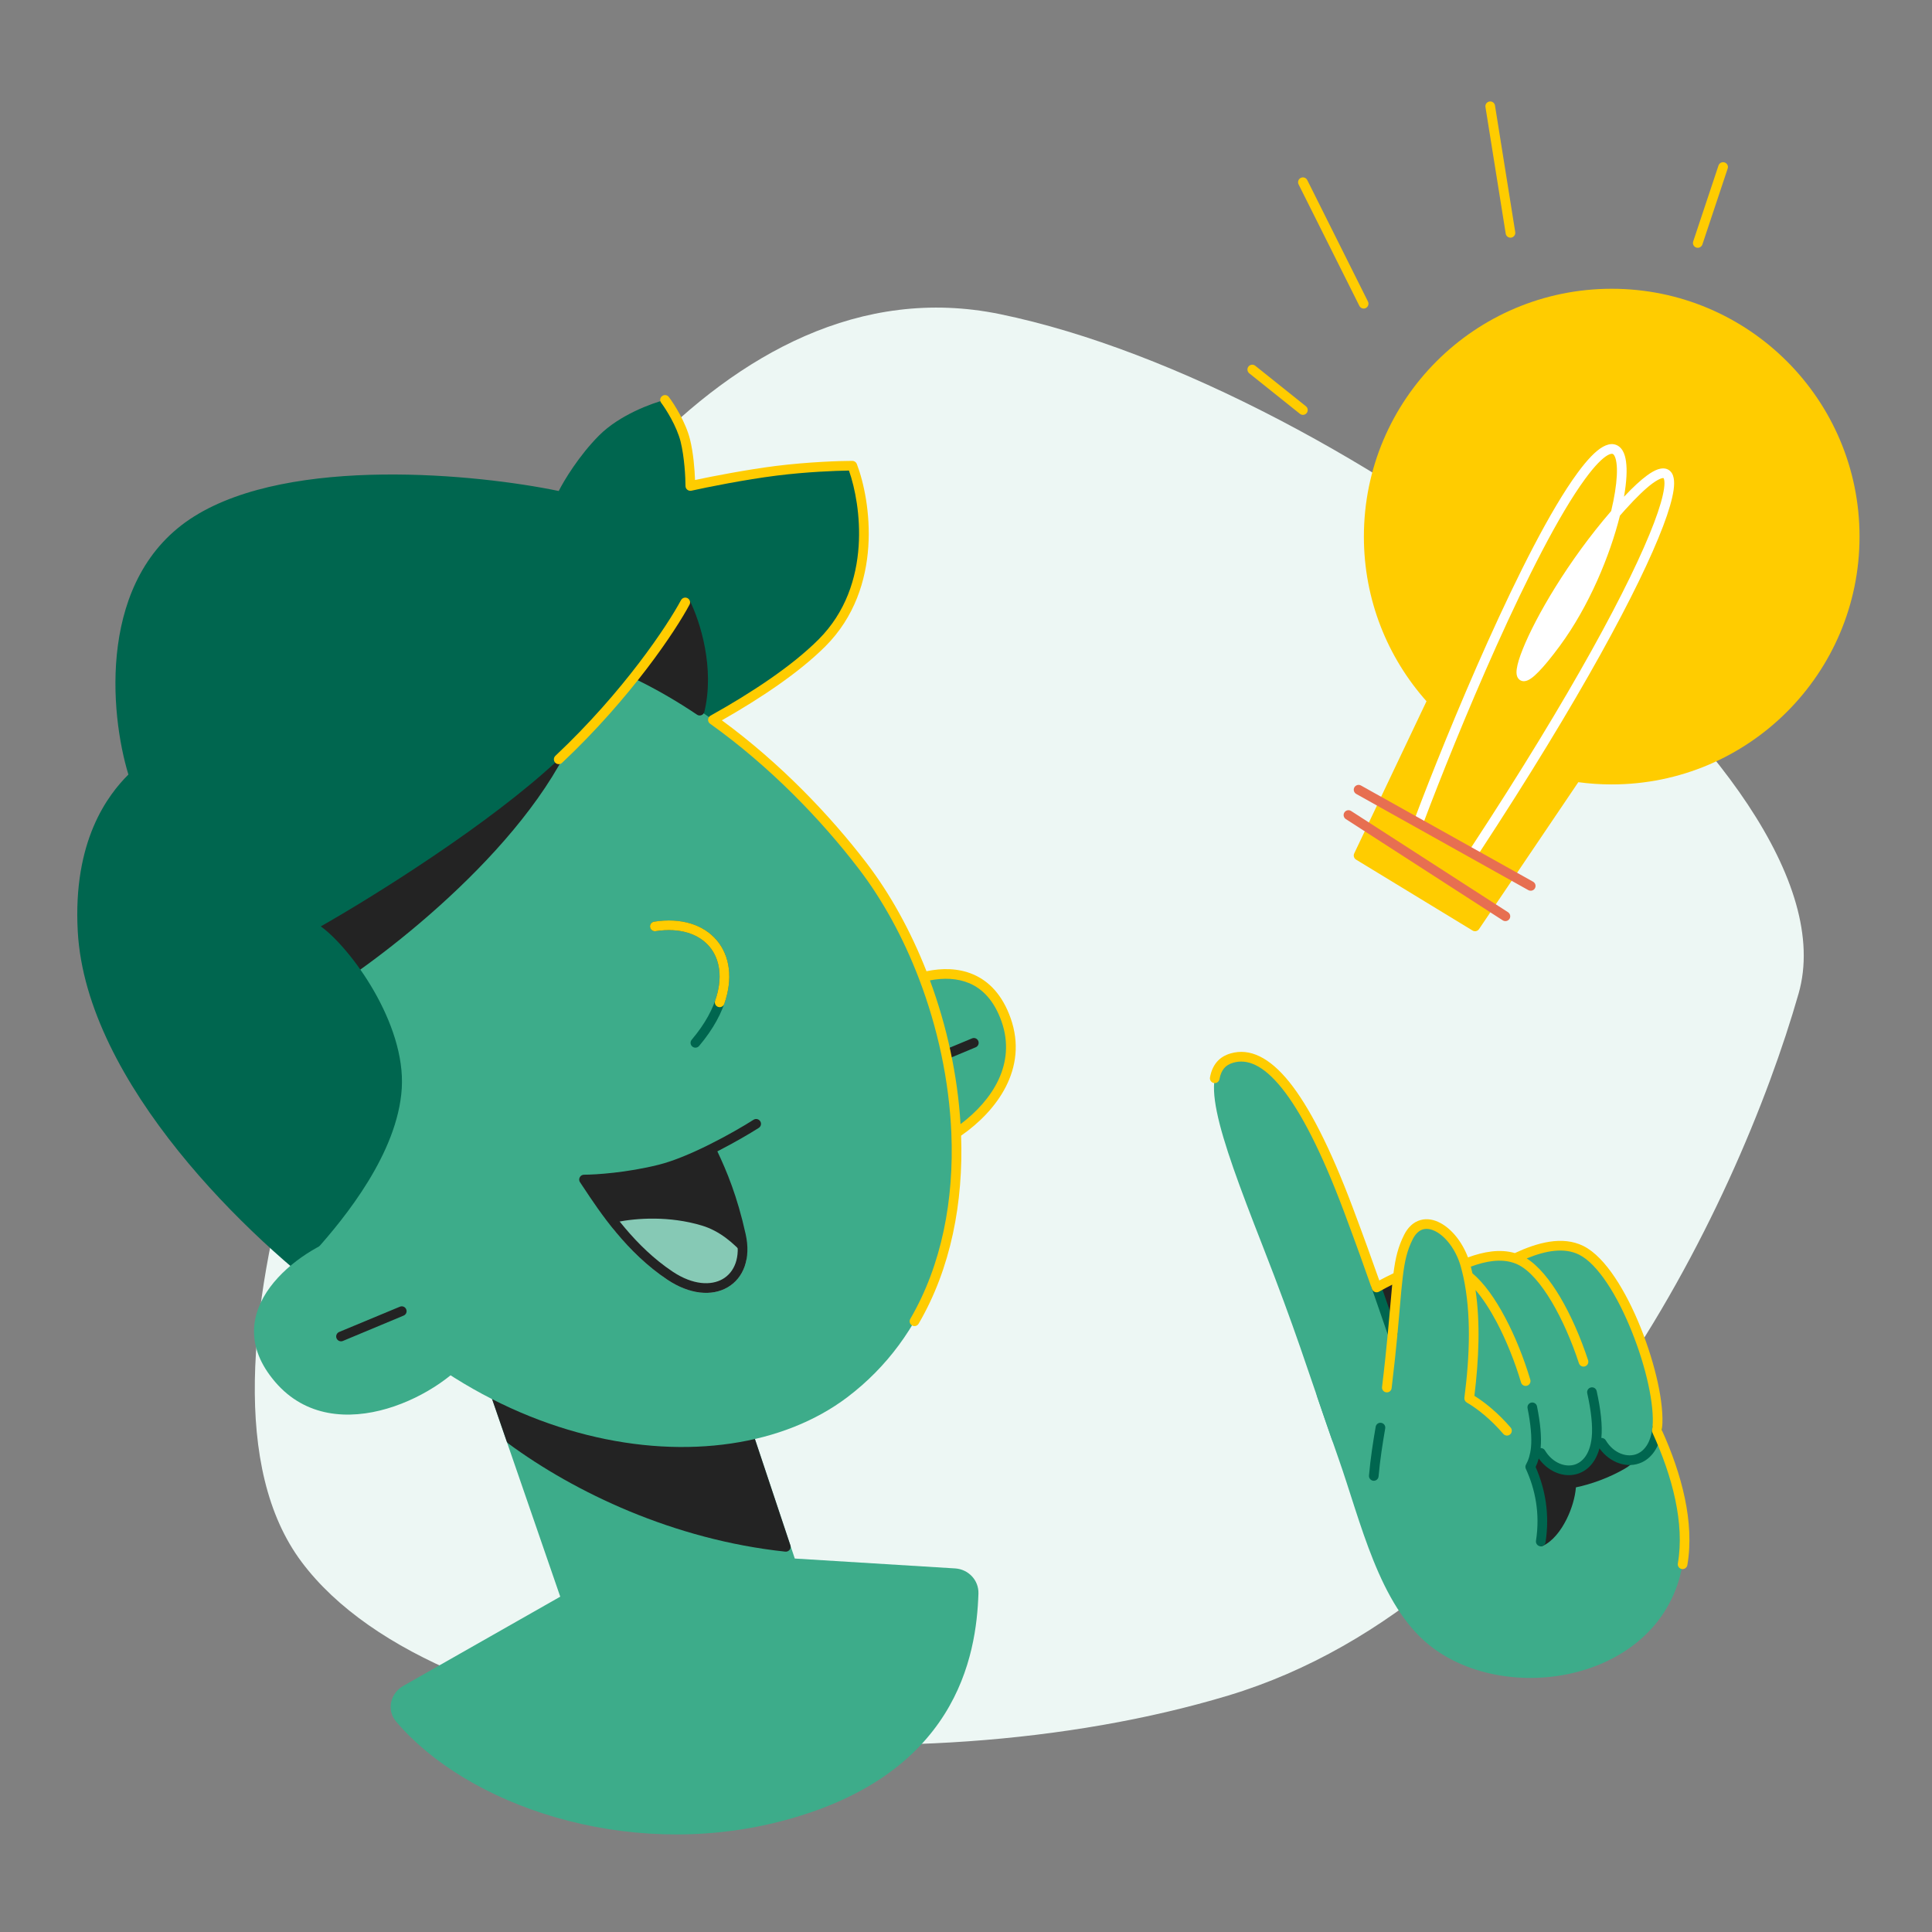 <?xml version="1.0" encoding="UTF-8"?>
<svg xmlns="http://www.w3.org/2000/svg" xmlns:xlink="http://www.w3.org/1999/xlink" width="148px" height="148px" viewBox="0 0 148 148" version="1.1">
<rect x="0" y="0" width="148" height="148" fill="#808080" stroke="none"/>
<g id="surface1">
<path style=" stroke:none;fill-rule:nonzero;fill:rgb(92.941%,96.863%,95.686%);fill-opacity:1;" d="M 76.613 24.066 C 65.887 21.859 56.586 27.195 49.359 34.664 C 42.137 42.129 36.918 51.781 34.316 58.406 C 31.273 64.43 25.84 76.176 22.473 88.172 C 20.785 94.176 19.613 100.258 19.523 105.723 C 19.434 111.188 20.426 116.082 23.113 119.664 C 25.785 123.227 30.043 126.098 35.277 128.285 C 40.512 130.477 46.754 132 53.418 132.852 C 66.746 134.555 81.824 133.582 94.098 129.883 C 106.426 126.164 116.184 116.781 123.43 106.324 C 130.68 95.863 135.445 84.285 137.781 76.109 C 138.992 71.879 137.34 66.84 133.895 61.637 C 130.434 56.422 125.121 50.965 118.852 45.859 C 106.312 35.656 89.875 26.797 76.613 24.066 Z M 76.613 24.066 "/>
<path style=" stroke:none;fill-rule:nonzero;fill:rgb(0%,40%,30.98%);fill-opacity:1;" d="M 5.957 71.355 C 6.605 82.996 19.145 95.012 26.125 100.051 C 30.777 98.5 37.215 90.359 42.801 81.051 C 48.383 71.742 47.195 62.691 45.902 59.332 C 49.781 57.781 58.621 53.594 62.965 49.25 C 67.309 44.906 66.328 38.391 65.293 35.676 C 64.387 35.676 61.957 35.754 59.477 36.062 C 56.992 36.375 54.047 36.969 52.883 37.227 C 52.883 36.582 52.805 34.977 52.496 33.738 C 52.184 32.496 51.332 31.152 50.945 30.633 C 49.91 30.895 47.453 31.797 45.902 33.348 C 44.352 34.898 43.188 36.84 42.801 37.613 C 36.594 36.32 22.324 34.898 14.879 39.555 C 7.43 44.207 8.414 54.68 9.836 59.332 C 8.285 60.883 5.57 64.375 5.957 71.355 Z M 5.957 71.355 "/>
<path style=" stroke:none;fill-rule:nonzero;fill:rgb(23.922%,67.451%,54.118%);fill-opacity:1;" d="M 77.07 78.129 C 74.996 72.23 68.539 75.031 66.172 77.32 L 68.688 88.57 C 71.891 88.461 79.148 84.023 77.07 78.129 Z M 77.07 78.129 "/>
<path style=" stroke:none;fill-rule:nonzero;fill:rgb(23.922%,67.451%,54.118%);fill-opacity:1;" d="M 37.387 104.723 C 37.262 104.719 37.148 104.773 37.074 104.875 C 37 104.969 36.98 105.098 37.02 105.215 L 42.918 122.312 L 30.879 129.156 C 29.922 129.703 29.586 130.984 30.336 131.871 C 35.742 138.262 47.84 142.512 59.566 139.582 C 66.406 137.871 70.23 134.695 72.355 131.32 C 74.473 127.957 74.875 124.434 74.953 122.074 C 74.984 121.043 74.176 120.211 73.168 120.148 L 60.883 119.391 L 56.336 105.754 C 56.289 105.605 56.156 105.508 56 105.5 Z M 37.387 104.723 "/>
<path style=" stroke:none;fill-rule:evenodd;fill:rgb(13.725%,13.725%,13.725%);fill-opacity:1;" d="M 37.387 104.723 C 37.262 104.719 37.148 104.773 37.074 104.875 C 37 104.969 36.98 105.098 37.02 105.215 L 38.809 110.398 C 38.832 110.469 38.879 110.531 38.938 110.578 C 44.016 114.316 51.59 117.949 60.156 118.863 C 60.281 118.879 60.402 118.824 60.484 118.727 C 60.562 118.629 60.586 118.5 60.547 118.379 L 56.336 105.754 C 56.289 105.605 56.156 105.508 56 105.5 Z M 37.387 104.723 "/>
<path style=" stroke:none;fill-rule:evenodd;fill:rgb(13.725%,13.725%,13.725%);fill-opacity:1;" d="M 74.941 79.742 C 75.02 79.934 74.93 80.148 74.742 80.227 L 70.09 82.168 C 69.898 82.246 69.684 82.156 69.605 81.969 C 69.527 81.777 69.617 81.562 69.805 81.484 L 74.457 79.547 C 74.648 79.465 74.863 79.555 74.941 79.742 Z M 74.941 79.742 "/>
<path style=" stroke:none;fill-rule:nonzero;fill:rgb(23.922%,67.451%,54.118%);fill-opacity:1;" d="M 64.906 107.035 C 55.211 114.371 35.34 111.648 23.02 94.234 C 10.703 76.82 14.488 58.051 26.512 51.574 C 42.41 43.016 58.312 56.195 66.066 66.312 C 74.395 77.172 77.316 97.641 64.906 107.035 Z M 64.906 107.035 "/>
<path style=" stroke:none;fill-rule:nonzero;fill:rgb(13.725%,13.725%,13.725%);fill-opacity:1;" d="M 52.824 45.98 C 52.766 45.859 52.637 45.777 52.5 45.777 C 52.363 45.773 52.234 45.852 52.168 45.973 C 51.613 47.012 50.355 49.012 48.461 51.422 C 48.395 51.508 48.367 51.625 48.395 51.734 C 48.418 51.844 48.492 51.934 48.594 51.984 C 50.254 52.777 51.855 53.715 53.395 54.746 C 53.492 54.816 53.621 54.828 53.734 54.785 C 53.848 54.742 53.93 54.645 53.957 54.527 C 54.758 51.195 53.656 47.645 52.824 45.98 Z M 52.824 45.98 "/>
<path style=" stroke:none;fill-rule:nonzero;fill:rgb(13.725%,13.725%,13.725%);fill-opacity:1;" d="M 45.547 49.922 C 39.531 47.832 32.934 47.699 26.336 51.25 C 17.734 55.883 13.32 66.641 15.715 78.676 C 15.746 78.824 15.867 78.941 16.02 78.969 C 17.969 79.285 20.941 78.684 25.16 75.93 C 27.832 74.238 32 71.141 35.855 67.332 C 39.707 63.531 43.281 58.988 44.703 54.398 C 45.188 52.836 45.543 51.496 45.789 50.352 C 45.828 50.168 45.727 49.984 45.547 49.922 Z M 45.547 49.922 "/>
<path style=" stroke:none;fill-rule:nonzero;fill:rgb(0%,40%,30.98%);fill-opacity:1;" d="M 42.801 58.168 C 48.074 53.203 51.461 48.086 52.496 46.148 C 39.309 41.879 26.512 46.148 17.203 55.844 C 9.949 63.402 8.672 74.844 12.551 83.375 C 15.652 90.203 21.598 94.492 24.184 95.785 C 26.383 93.328 30.469 88.34 30.777 83.375 C 31.086 78.414 26.898 72.648 24.574 70.965 C 28.449 68.77 37.527 63.133 42.801 58.168 Z M 42.801 58.168 "/>
<path style=" stroke:none;fill-rule:nonzero;fill:rgb(23.922%,67.451%,54.118%);fill-opacity:1;" d="M 21.082 105.867 C 16.43 100.438 22.891 95.656 26.512 94.621 L 36.207 103.543 C 34.27 106.645 25.73 111.293 21.082 105.867 Z M 21.082 105.867 "/>
<path style=" stroke:none;fill-rule:evenodd;fill:rgb(0%,40%,30.98%);fill-opacity:1;" d="M 54.867 73.383 C 54.27 71.887 52.625 70.961 50.227 71.332 C 50.023 71.363 49.832 71.227 49.805 71.023 C 49.773 70.82 49.91 70.633 50.113 70.602 C 52.754 70.195 54.793 71.207 55.555 73.105 C 56.301 74.98 55.734 77.547 53.555 80.125 C 53.422 80.281 53.188 80.301 53.031 80.168 C 52.875 80.035 52.855 79.805 52.988 79.648 C 55.074 77.184 55.477 74.902 54.867 73.383 Z M 54.867 73.383 "/>
<path style=" stroke:none;fill-rule:nonzero;fill:rgb(13.725%,13.725%,13.725%);fill-opacity:1;" d="M 44.738 90.355 C 45.645 90.355 48.074 90.203 50.555 89.582 C 51.742 89.285 53.156 88.68 54.465 88.031 C 55.211 89.582 56.07 91.52 56.762 94.621 C 57.535 98.113 54.578 99.891 51.332 97.727 C 48.086 95.562 46.031 92.297 44.738 90.355 Z M 44.738 90.355 "/>
<path style=" stroke:none;fill-rule:nonzero;fill:rgb(52.549%,78.824%,70.98%);fill-opacity:1;" d="M 53.766 93.883 C 51.27 93.133 48.785 93.309 47.246 93.613 C 47.117 93.637 47.012 93.727 46.969 93.852 C 46.926 93.973 46.949 94.109 47.031 94.211 C 48.125 95.551 49.469 96.93 51.125 98.035 C 52.492 98.941 53.855 99.219 54.969 98.93 C 56.098 98.637 56.918 97.777 57.172 96.551 C 57.195 96.441 57.164 96.324 57.09 96.238 C 56.191 95.188 55.074 94.273 53.766 93.883 Z M 53.766 93.883 "/>
<path style=" stroke:none;fill-rule:evenodd;fill:rgb(13.725%,13.725%,13.725%);fill-opacity:1;" d="M 58.238 85.895 C 58.348 86.062 58.297 86.293 58.125 86.402 C 57.43 86.844 56.258 87.531 54.953 88.199 C 55.668 89.711 56.473 91.617 57.121 94.543 C 57.535 96.398 56.965 97.902 55.742 98.613 C 54.531 99.32 52.824 99.164 51.125 98.031 C 48.004 95.953 45.965 92.879 44.668 90.918 C 44.586 90.793 44.508 90.676 44.43 90.562 C 44.355 90.449 44.348 90.301 44.414 90.184 C 44.477 90.062 44.602 89.988 44.738 89.988 C 45.617 89.988 48.02 89.836 50.465 89.223 C 51.617 88.934 53 88.344 54.297 87.699 C 55.711 86.996 56.996 86.246 57.727 85.777 C 57.898 85.668 58.129 85.719 58.238 85.895 Z M 54.289 88.527 C 53.07 89.117 51.77 89.66 50.645 89.941 C 48.602 90.453 46.598 90.652 45.418 90.707 C 46.723 92.672 48.648 95.492 51.535 97.418 C 53.086 98.449 54.48 98.492 55.367 97.977 C 56.242 97.469 56.762 96.34 56.398 94.703 C 55.766 91.855 54.988 90.008 54.289 88.527 Z M 54.289 88.527 "/>
<path style=" stroke:none;fill-rule:evenodd;fill:rgb(13.725%,13.725%,13.725%);fill-opacity:1;" d="M 31.117 100.297 C 31.199 100.488 31.109 100.703 30.918 100.781 L 26.266 102.723 C 26.078 102.801 25.859 102.711 25.781 102.52 C 25.703 102.332 25.793 102.117 25.98 102.035 L 30.637 100.098 C 30.824 100.02 31.039 100.109 31.117 100.297 Z M 31.117 100.297 "/>
<path style=" stroke:none;fill-rule:nonzero;fill:rgb(100%,80%,0%);fill-opacity:1;" d="M 123.465 22.121 C 112.98 22.121 104.48 30.621 104.48 41.105 C 104.48 45.949 106.293 50.367 109.277 53.719 L 103.738 65.379 C 103.66 65.551 103.719 65.754 103.883 65.852 L 112.801 71.281 C 112.969 71.387 113.191 71.336 113.301 71.172 L 120.906 59.918 C 121.742 60.031 122.598 60.09 123.465 60.09 C 133.949 60.09 142.449 51.59 142.449 41.105 C 142.449 30.621 133.949 22.121 123.465 22.121 Z M 123.465 22.121 "/>
<path style=" stroke:none;fill-rule:evenodd;fill:rgb(100%,100%,100%);fill-opacity:1;" d="M 123.422 39.148 C 120.098 42.996 117.633 47.273 116.652 49.723 C 116.406 50.336 116.242 50.859 116.191 51.242 C 116.164 51.426 116.156 51.629 116.215 51.801 C 116.246 51.891 116.305 51.996 116.406 52.074 C 116.512 52.156 116.633 52.184 116.746 52.184 C 116.945 52.18 117.137 52.074 117.293 51.965 C 117.461 51.848 117.652 51.68 117.863 51.461 C 118.289 51.027 118.828 50.375 119.496 49.469 C 121.734 46.43 123.332 42.555 124.094 39.5 C 124.234 39.34 124.375 39.184 124.516 39.023 C 125.383 38.062 126.082 37.398 126.613 37.012 C 126.883 36.82 127.09 36.707 127.242 36.656 C 127.371 36.609 127.426 36.621 127.434 36.625 C 127.441 36.633 127.469 36.664 127.484 36.766 C 127.512 36.902 127.516 37.117 127.473 37.426 C 127.387 38.035 127.141 38.91 126.707 40.051 C 124.977 44.617 120.438 53.125 112.684 64.945 C 112.574 65.117 112.621 65.348 112.789 65.457 C 112.961 65.57 113.191 65.523 113.305 65.352 C 121.062 53.52 125.637 44.961 127.398 40.316 C 127.84 39.156 128.109 38.219 128.207 37.527 C 128.254 37.184 128.262 36.875 128.211 36.621 C 128.164 36.367 128.043 36.113 127.785 35.973 C 127.535 35.84 127.254 35.871 127.004 35.953 C 126.754 36.039 126.477 36.199 126.18 36.414 C 125.688 36.773 125.094 37.32 124.406 38.051 C 124.508 37.477 124.57 36.945 124.594 36.477 C 124.617 36.062 124.605 35.688 124.562 35.363 C 124.52 35.043 124.438 34.75 124.301 34.52 C 124.156 34.277 123.938 34.09 123.641 34.035 C 123.355 33.984 123.066 34.074 122.789 34.227 C 122.246 34.531 121.602 35.195 120.84 36.234 C 118.766 39.059 116.258 44.07 113.969 49.156 C 111.68 54.25 109.598 59.453 108.383 62.691 C 108.309 62.883 108.406 63.098 108.598 63.168 C 108.789 63.242 109.004 63.145 109.074 62.953 C 110.289 59.727 112.363 54.539 114.645 49.457 C 116.934 44.371 119.414 39.426 121.438 36.672 C 122.188 35.648 122.754 35.098 123.152 34.871 C 123.348 34.762 123.461 34.758 123.512 34.766 C 123.551 34.773 123.602 34.793 123.664 34.898 C 123.73 35.012 123.793 35.191 123.828 35.461 C 123.867 35.727 123.875 36.055 123.855 36.438 C 123.816 37.184 123.672 38.109 123.422 39.148 Z M 123.422 39.148 "/>
<path style=" stroke:none;fill-rule:nonzero;fill:rgb(23.922%,67.451%,54.118%);fill-opacity:1;" d="M 119.559 100.27 L 101.98 105.047 C 101.113 105.285 100.629 106.199 100.918 107.047 C 101.383 108.41 101.895 109.902 102.523 111.688 C 104.246 116.57 105.625 122.934 109.504 126.035 C 115.477 130.812 127.344 128.75 128.895 119.832 C 130.062 113.113 124.34 104.043 120.969 100.625 C 120.602 100.254 120.062 100.133 119.559 100.27 Z M 119.559 100.27 "/>
<path style=" stroke:none;fill-rule:nonzero;fill:rgb(13.725%,13.725%,13.725%);fill-opacity:1;" d="M 124.691 107.672 C 124.691 107.672 122.578 106.668 121.039 107.383 C 119.48 108.109 117.895 109.039 116.672 109.824 C 116.547 109.902 116.484 110.047 116.508 110.191 L 116.855 112.422 C 116.863 112.457 116.871 112.488 116.887 112.52 C 117.605 114.082 117.988 115.934 117.664 118.027 C 117.645 118.164 117.699 118.297 117.809 118.383 C 117.914 118.465 118.059 118.477 118.184 118.422 C 118.938 118.078 119.57 117.258 120.004 116.387 C 120.395 115.605 120.66 114.715 120.723 113.938 C 121.875 113.703 123.273 113.203 124.473 112.504 C 125.758 111.762 125.801 110.633 125.801 110.633 Z M 124.691 107.672 "/>
<path style=" stroke:none;fill-rule:nonzero;fill:rgb(23.922%,67.451%,54.118%);fill-opacity:1;" d="M 121.137 95.785 C 118.656 94.547 115.191 96.82 112.992 98.113 L 116.098 104.32 L 119.586 103.156 C 120.363 105.48 121.293 108.195 122.688 110.523 C 123.852 112.465 126.645 112.461 126.953 109.359 C 127.305 105.871 124.238 97.336 121.137 95.785 Z M 121.137 95.785 "/>
<path style=" stroke:none;fill-rule:nonzero;fill:rgb(23.922%,67.451%,54.118%);fill-opacity:1;" d="M 116.484 96.562 C 114 95.32 110.539 97.598 108.34 98.891 L 111.441 105.094 L 114.934 103.934 C 115.707 106.258 116.641 108.973 118.035 111.301 C 119.199 113.238 121.992 113.238 122.301 110.137 C 122.652 106.645 119.586 98.113 116.484 96.562 Z M 116.484 96.562 "/>
<path style=" stroke:none;fill-rule:nonzero;fill:rgb(23.922%,67.451%,54.118%);fill-opacity:1;" d="M 111.828 97.336 C 109.348 96.094 105.883 98.371 103.688 99.664 L 106.789 105.871 L 110.277 104.707 C 111.055 107.035 111.984 109.746 113.383 112.074 C 114.543 114.012 117.336 114.012 117.648 110.91 C 117.996 107.422 114.934 98.891 111.828 97.336 Z M 111.828 97.336 "/>
<path style=" stroke:none;fill-rule:nonzero;fill:rgb(13.725%,13.725%,13.725%);fill-opacity:1;" d="M 111.828 97.336 C 109.348 96.094 105.883 98.371 103.688 99.664 L 106.789 105.871 L 110.277 104.707 Z M 111.828 97.336 "/>
<path style=" stroke:none;fill-rule:nonzero;fill:rgb(23.922%,67.451%,54.118%);fill-opacity:1;" d="M 96.707 95.398 C 99.281 101.98 100.074 104.668 102.008 110.215 C 102.289 111.027 103.184 111.457 103.957 111.082 C 105.777 110.199 107.953 108.719 107.953 107.035 C 107.953 105.621 107.777 104.945 107.176 103.543 C 106.789 102.637 105.711 99.113 103.297 92.684 C 99.809 83.375 96.879 80.336 94.379 81.051 C 91.664 81.824 93.215 86.48 96.707 95.398 Z M 96.707 95.398 "/>
<path style=" stroke:none;fill-rule:nonzero;fill:rgb(23.922%,67.451%,54.118%);fill-opacity:1;" d="M 107.887 94.773 C 106.844 96.855 107.164 98.582 106.238 106.293 C 105.691 110.863 103.184 118.18 108.34 124.484 C 111.828 128.75 117.227 123.32 118.031 118.086 C 118.906 112.383 114.738 108.395 112.547 107.117 C 113.004 103.551 113.094 99.984 112.273 96.969 C 111.535 94.273 108.98 92.582 107.887 94.773 Z M 107.887 94.773 "/>
<path style=" stroke:none;fill-rule:evenodd;fill:rgb(0%,40%,30.98%);fill-opacity:1;" d="M 126.992 108.992 C 127.195 109.012 127.344 109.191 127.324 109.395 C 127.188 110.75 126.598 111.637 125.773 112.023 C 124.656 112.539 123.32 112.051 122.527 110.953 C 122.207 112.137 121.457 112.824 120.547 112.973 C 119.57 113.133 118.535 112.648 117.875 111.727 C 117.812 111.965 117.73 112.18 117.637 112.379 C 118.355 114.02 118.734 115.961 118.395 118.141 C 118.363 118.344 118.176 118.48 117.977 118.449 C 117.773 118.422 117.633 118.23 117.664 118.027 C 117.988 115.934 117.605 114.082 116.887 112.52 C 116.836 112.41 116.844 112.285 116.902 112.184 C 117.086 111.859 117.223 111.43 117.281 110.875 C 117.355 110.117 117.258 109.074 117.02 107.883 C 116.977 107.68 117.105 107.488 117.305 107.445 C 117.504 107.406 117.703 107.535 117.742 107.734 C 117.988 108.949 118.102 110.066 118.02 110.93 C 118.148 110.922 118.281 110.988 118.352 111.109 C 118.871 111.973 119.723 112.359 120.43 112.242 C 121.098 112.133 121.789 111.535 121.934 110.098 C 122.02 109.258 121.891 108.07 121.59 106.727 C 121.547 106.527 121.672 106.328 121.871 106.285 C 122.07 106.238 122.27 106.363 122.312 106.562 C 122.617 107.93 122.766 109.199 122.672 110.152 C 122.805 110.148 122.934 110.211 123.008 110.332 C 123.625 111.363 124.695 111.703 125.461 111.352 C 125.98 111.109 126.469 110.5 126.586 109.324 C 126.609 109.117 126.789 108.973 126.992 108.992 Z M 105.289 98.152 C 105.48 98.082 105.691 98.184 105.762 98.379 C 106.164 99.527 106.492 100.484 106.754 101.25 C 106.855 101.547 106.949 101.816 107.031 102.059 C 107.098 102.25 106.996 102.461 106.801 102.527 C 106.609 102.594 106.398 102.492 106.332 102.297 C 106.246 102.055 106.156 101.785 106.055 101.488 C 105.789 100.723 105.465 99.77 105.062 98.625 C 104.996 98.43 105.098 98.219 105.289 98.152 Z M 105.809 108.996 C 106.012 109.031 106.148 109.219 106.113 109.422 C 105.914 110.578 105.719 111.812 105.605 113.098 C 105.59 113.301 105.41 113.449 105.207 113.434 C 105.004 113.414 104.852 113.234 104.871 113.031 C 104.984 111.719 105.184 110.457 105.383 109.297 C 105.418 109.094 105.609 108.961 105.809 108.996 Z M 105.809 108.996 "/>
<path style=" stroke:none;fill-rule:evenodd;fill:rgb(100%,80%,0%);fill-opacity:1;" d="M 98.18 83.34 C 96.734 81.547 95.516 81.109 94.48 81.406 C 94.164 81.496 93.934 81.641 93.77 81.836 C 93.605 82.035 93.484 82.301 93.418 82.664 C 93.383 82.867 93.191 83 92.992 82.965 C 92.789 82.93 92.656 82.738 92.691 82.535 C 92.773 82.078 92.938 81.68 93.207 81.359 C 93.48 81.035 93.84 80.82 94.277 80.695 C 95.746 80.273 97.242 81 98.758 82.875 C 100.273 84.758 101.895 87.891 103.645 92.555 C 104.461 94.727 105.125 96.57 105.66 98.09 C 106.012 97.898 106.375 97.715 106.746 97.539 C 106.898 96.352 107.102 95.512 107.555 94.609 C 107.855 94.004 108.285 93.613 108.805 93.465 C 109.316 93.316 109.852 93.426 110.336 93.684 C 111.203 94.145 112 95.121 112.453 96.324 C 113.641 95.887 114.898 95.656 116.043 95.992 C 117.734 95.203 119.68 94.641 121.305 95.453 C 122.164 95.887 122.984 96.773 123.711 97.863 C 124.449 98.965 125.125 100.309 125.684 101.707 C 126.246 103.105 126.699 104.57 126.992 105.906 C 127.281 107.234 127.418 108.469 127.324 109.398 C 127.324 109.402 127.32 109.406 127.32 109.414 L 127.301 109.547 C 128.832 112.918 129.824 116.652 129.258 119.895 C 129.223 120.094 129.031 120.23 128.832 120.195 C 128.629 120.16 128.496 119.969 128.531 119.766 C 129.062 116.711 128.117 113.105 126.586 109.754 C 126.555 109.691 126.543 109.617 126.555 109.547 L 126.59 109.316 C 126.668 108.5 126.551 107.359 126.27 106.062 C 125.988 104.77 125.547 103.348 124.996 101.984 C 124.449 100.617 123.797 99.32 123.098 98.277 C 122.391 97.223 121.664 96.461 120.973 96.117 C 119.836 95.547 118.418 95.797 116.953 96.402 C 117.871 96.98 118.738 98.062 119.5 99.336 C 120.348 100.766 121.098 102.5 121.656 104.203 C 121.719 104.398 121.613 104.605 121.422 104.668 C 121.227 104.734 121.02 104.629 120.953 104.434 C 120.41 102.77 119.68 101.09 118.863 99.715 C 118.035 98.328 117.152 97.309 116.32 96.895 C 116.199 96.832 116.078 96.781 115.953 96.742 C 114.988 96.414 113.855 96.59 112.672 97.031 C 112.715 97.199 112.758 97.371 112.797 97.543 C 113.703 98.301 114.559 99.527 115.301 100.93 C 116.078 102.391 116.746 104.074 117.227 105.691 C 117.285 105.887 117.176 106.094 116.977 106.152 C 116.781 106.211 116.574 106.102 116.52 105.906 C 116.047 104.324 115.398 102.688 114.648 101.273 C 114.137 100.312 113.59 99.469 113.031 98.82 C 113.406 101.359 113.285 104.148 112.945 106.926 C 113.762 107.434 114.781 108.262 115.723 109.359 C 115.855 109.516 115.836 109.75 115.68 109.883 C 115.527 110.016 115.293 109.996 115.16 109.844 C 114.188 108.707 113.137 107.887 112.359 107.438 C 112.23 107.359 112.16 107.215 112.18 107.07 C 112.598 103.824 112.703 100.609 112.102 97.824 C 112.043 97.57 111.984 97.316 111.914 97.066 C 111.902 97.016 111.887 96.965 111.871 96.914 C 111.496 95.684 110.734 94.73 109.988 94.336 C 109.621 94.141 109.285 94.098 109.008 94.176 C 108.734 94.254 108.449 94.473 108.215 94.941 C 107.793 95.789 107.605 96.574 107.457 97.836 C 107.379 98.461 107.316 99.195 107.238 100.102 C 107.184 100.719 107.125 101.414 107.051 102.211 C 106.941 103.363 106.801 104.719 106.605 106.34 C 106.582 106.543 106.398 106.684 106.195 106.66 C 105.992 106.637 105.848 106.453 105.871 106.25 C 106.066 104.641 106.203 103.289 106.312 102.145 C 106.387 101.363 106.445 100.676 106.5 100.059 C 106.555 99.438 106.602 98.895 106.648 98.41 C 106.305 98.582 105.965 98.766 105.637 98.949 C 105.539 99.004 105.426 99.012 105.324 98.973 C 105.223 98.934 105.141 98.852 105.105 98.75 C 104.547 97.156 103.84 95.184 102.953 92.812 C 101.211 88.172 99.625 85.129 98.18 83.34 Z M 98.18 83.34 "/>
<path style=" stroke:none;fill-rule:evenodd;fill:rgb(90.588%,43.529%,31.765%);fill-opacity:1;" d="M 103.75 60.316 C 103.852 60.137 104.078 60.074 104.254 60.172 L 117.441 67.543 C 117.617 67.641 117.684 67.867 117.582 68.047 C 117.484 68.223 117.258 68.285 117.078 68.188 L 103.895 60.82 C 103.715 60.719 103.652 60.492 103.75 60.316 Z M 102.988 62.234 C 103.098 62.062 103.328 62.012 103.5 62.125 L 115.52 69.879 C 115.691 69.992 115.742 70.219 115.633 70.391 C 115.52 70.562 115.293 70.613 115.121 70.504 L 103.098 62.746 C 102.926 62.637 102.875 62.406 102.988 62.234 Z M 102.988 62.234 "/>
<path style=" stroke:none;fill-rule:evenodd;fill:rgb(100%,80%,0%);fill-opacity:1;" d="M 114.098 7.777 C 114.301 7.742 114.492 7.879 114.523 8.082 L 116.074 17.777 C 116.105 17.98 115.969 18.168 115.766 18.203 C 115.566 18.234 115.375 18.098 115.344 17.895 L 113.793 8.199 C 113.758 7.996 113.898 7.809 114.098 7.777 Z M 132.113 12.445 C 132.309 12.508 132.414 12.719 132.348 12.91 L 130.41 18.73 C 130.344 18.922 130.133 19.027 129.941 18.965 C 129.746 18.898 129.641 18.688 129.707 18.496 L 131.645 12.676 C 131.711 12.484 131.918 12.379 132.113 12.445 Z M 99.641 13.629 C 99.824 13.535 100.047 13.609 100.141 13.793 L 104.793 23.102 C 104.883 23.281 104.809 23.504 104.629 23.598 C 104.445 23.688 104.223 23.613 104.133 23.43 L 99.477 14.125 C 99.387 13.941 99.461 13.719 99.641 13.629 Z M 95.641 28.074 C 95.77 27.918 96.004 27.891 96.16 28.02 L 100.039 31.121 C 100.199 31.25 100.223 31.48 100.098 31.641 C 99.969 31.801 99.738 31.828 99.578 31.699 L 95.699 28.598 C 95.539 28.469 95.512 28.234 95.641 28.074 Z M 95.641 28.074 "/>
<path style=" stroke:none;fill-rule:evenodd;fill:rgb(100%,80%,0%);fill-opacity:1;" d="M 51.238 30.414 C 51.117 30.25 50.887 30.215 50.723 30.34 C 50.559 30.461 50.523 30.691 50.648 30.855 C 51.023 31.355 51.844 32.656 52.137 33.828 C 52.434 35.023 52.512 36.594 52.512 37.227 C 52.512 37.34 52.562 37.445 52.652 37.516 C 52.738 37.586 52.852 37.613 52.965 37.59 C 54.121 37.332 57.055 36.738 59.52 36.43 C 61.777 36.148 63.992 36.062 65.035 36.047 C 65.504 37.383 65.93 39.52 65.777 41.828 C 65.613 44.277 64.797 46.895 62.703 48.988 C 60.648 51.043 57.547 53.082 54.434 54.82 C 54.32 54.879 54.25 54.996 54.242 55.121 C 54.238 55.25 54.293 55.371 54.398 55.441 C 59.012 58.734 62.941 62.84 65.773 66.539 C 67.617 68.941 69.195 71.828 70.395 74.965 C 71.824 78.699 72.711 82.781 72.879 86.82 C 73.086 91.891 72.152 96.879 69.734 101.031 C 69.629 101.207 69.691 101.434 69.867 101.535 C 70.043 101.641 70.27 101.578 70.371 101.402 C 72.848 97.16 73.805 92.102 73.625 86.996 C 76.348 85.105 78.781 81.875 77.422 78.004 C 76.793 76.223 75.766 75.156 74.535 74.637 C 73.414 74.16 72.164 74.152 70.973 74.402 C 69.762 71.32 68.195 68.477 66.363 66.086 C 63.59 62.469 59.777 58.461 55.297 55.18 C 58.262 53.492 61.211 51.527 63.227 49.512 C 65.48 47.258 66.344 44.449 66.516 41.875 C 66.688 39.309 66.172 36.945 65.637 35.543 C 65.582 35.402 65.445 35.305 65.293 35.305 C 64.375 35.305 61.93 35.383 59.43 35.695 C 57.203 35.977 54.609 36.48 53.242 36.77 C 53.215 35.977 53.117 34.695 52.855 33.648 C 52.527 32.336 51.641 30.945 51.238 30.414 Z M 76.723 78.25 C 77.859 81.477 76.023 84.281 73.582 86.113 C 73.355 82.355 72.527 78.586 71.238 75.102 C 72.297 74.898 73.336 74.934 74.246 75.316 C 75.258 75.746 76.152 76.633 76.723 78.25 Z M 52.82 46.32 C 52.918 46.141 52.848 45.918 52.668 45.82 C 52.488 45.723 52.266 45.793 52.168 45.973 C 51.152 47.875 47.789 52.965 42.547 57.898 C 42.398 58.039 42.391 58.273 42.531 58.422 C 42.672 58.57 42.906 58.578 43.055 58.438 C 48.355 53.445 51.77 48.297 52.82 46.32 Z M 50.223 71.332 C 52.121 71.039 53.543 71.562 54.344 72.512 C 55.145 73.457 55.398 74.918 54.781 76.66 C 54.715 76.852 54.812 77.066 55.008 77.133 C 55.199 77.199 55.41 77.102 55.48 76.906 C 56.16 74.984 55.922 73.23 54.91 72.031 C 53.898 70.836 52.191 70.281 50.113 70.602 C 49.91 70.633 49.77 70.82 49.801 71.023 C 49.832 71.227 50.023 71.363 50.223 71.332 Z M 50.223 71.332 "/>
</g>
</svg>
